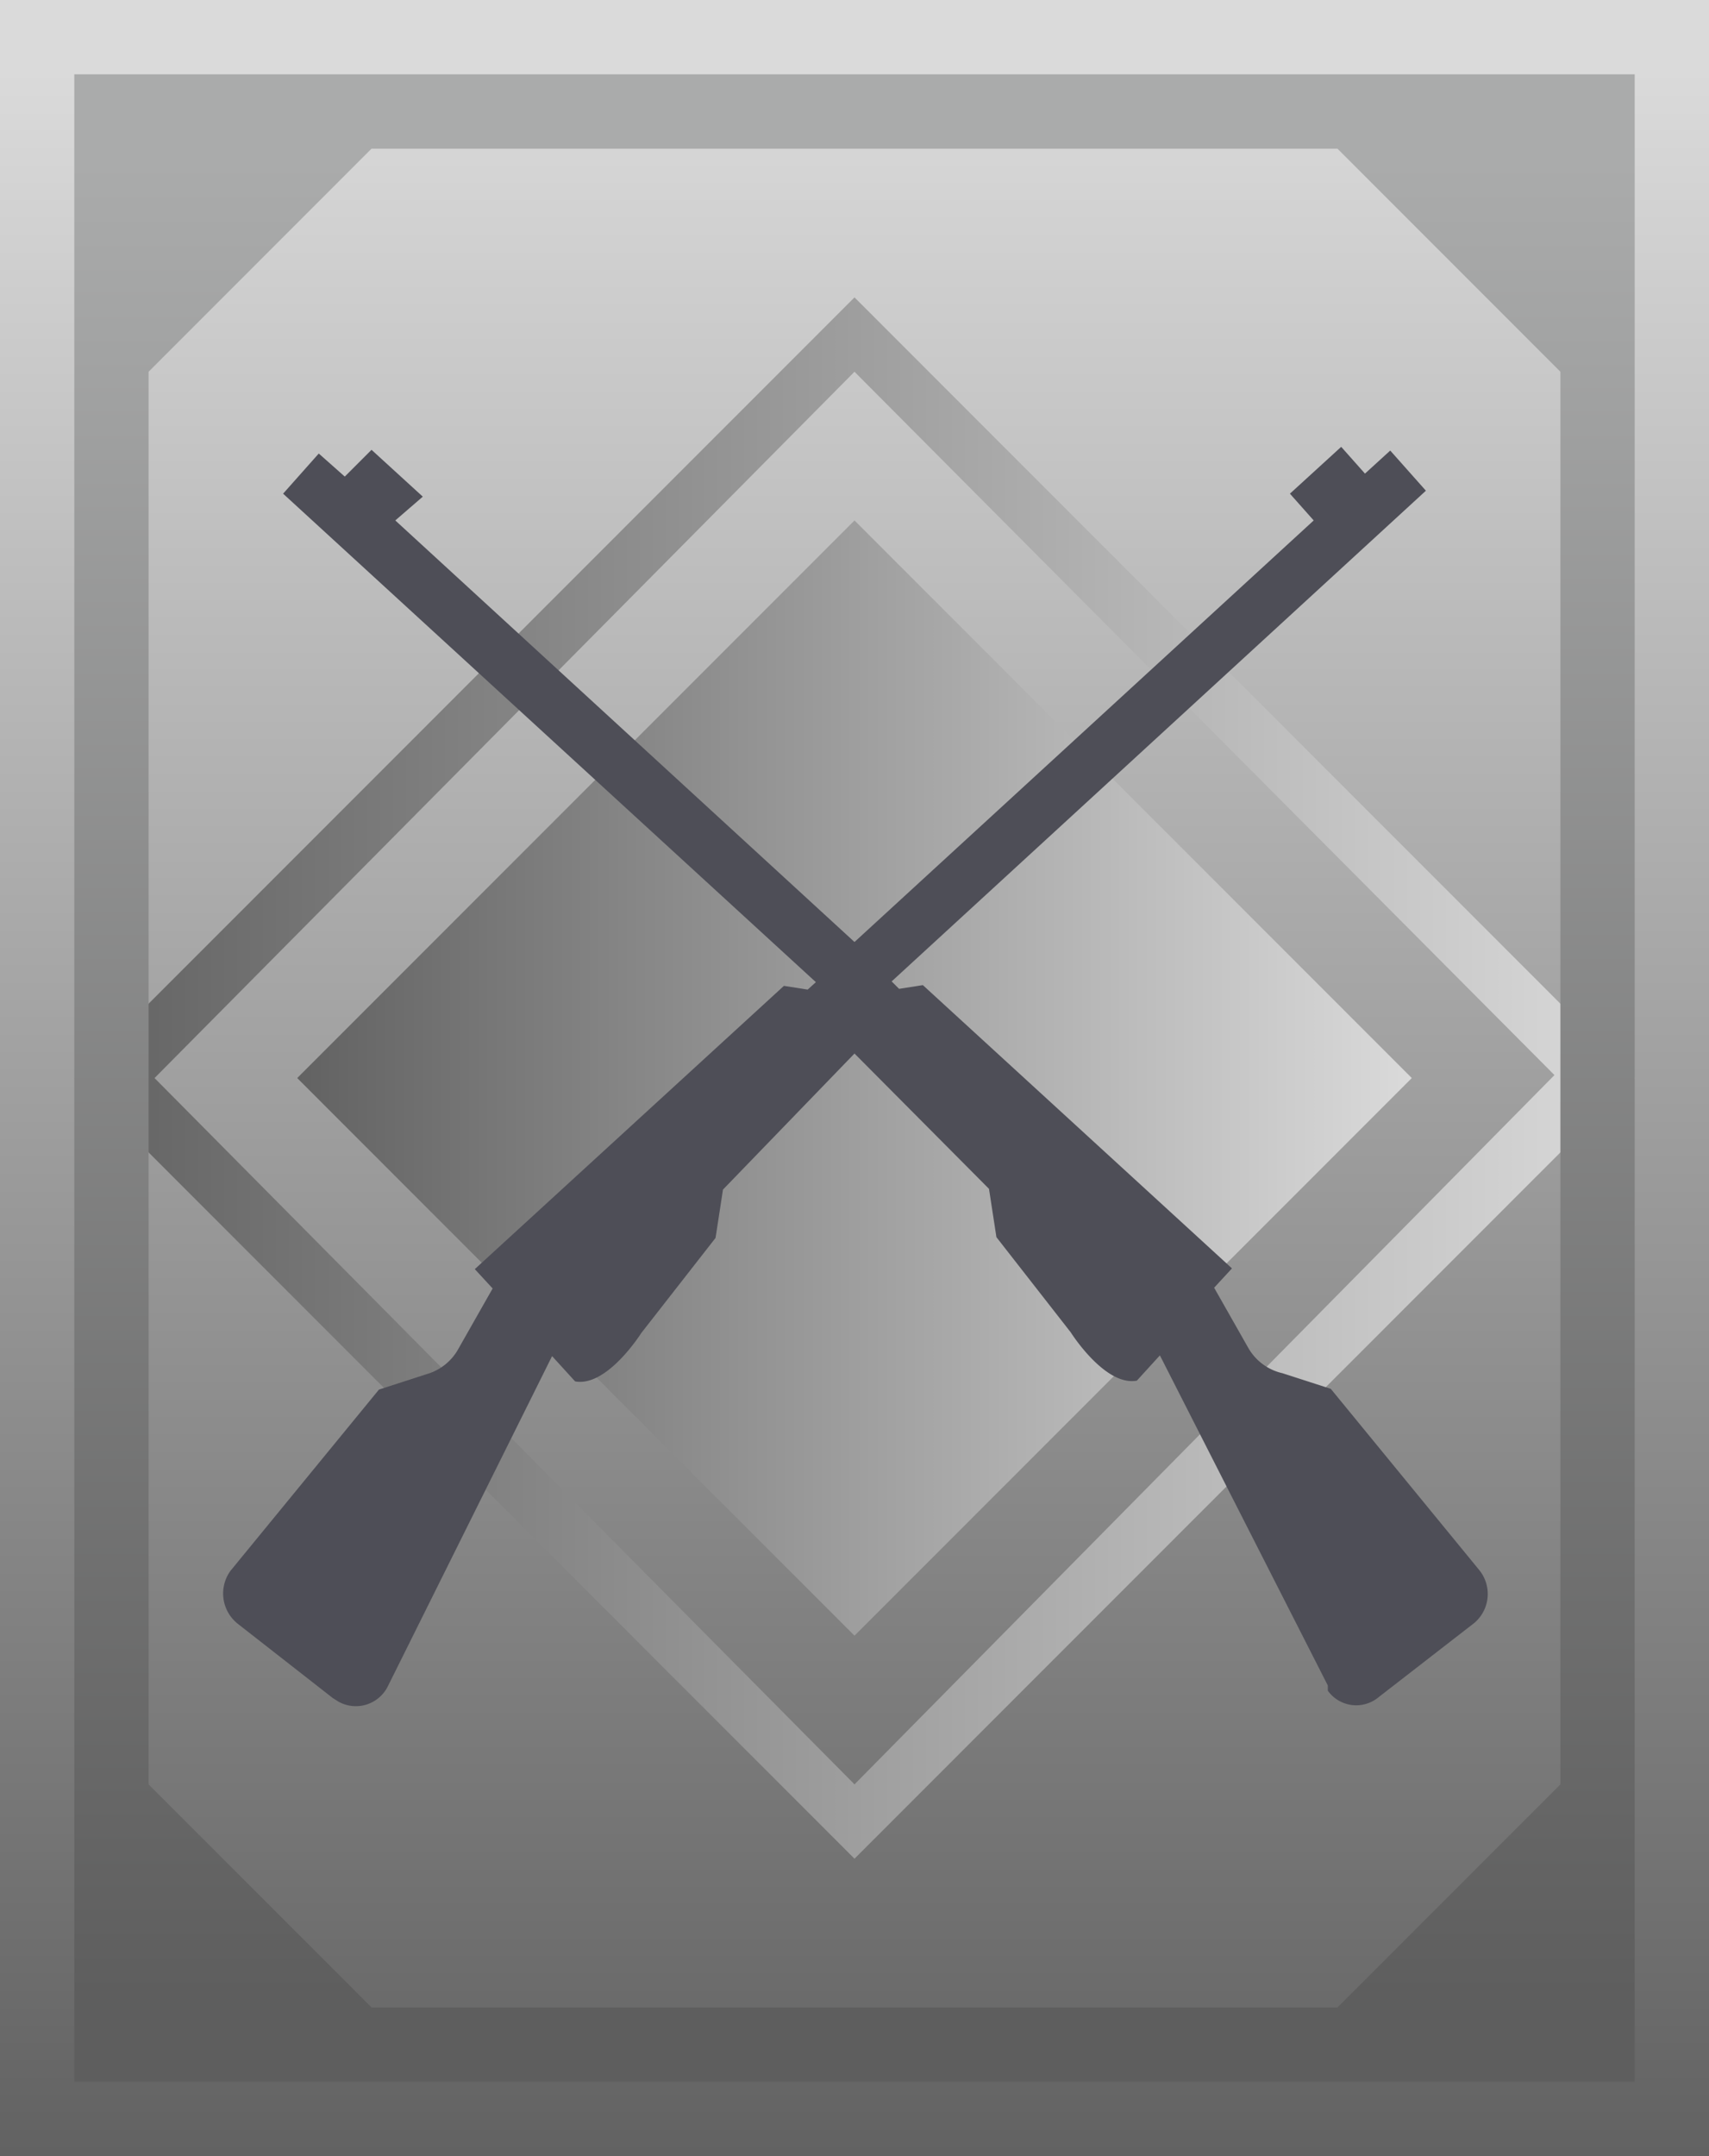 <svg xmlns="http://www.w3.org/2000/svg" xmlns:xlink="http://www.w3.org/1999/xlink" width="23" height="29" viewBox="0 0 23 29">
  <defs>
    <linearGradient id="linear-gradient" x1="11.5" y1="29" x2="11.5" y2="0.94" gradientUnits="userSpaceOnUse">
      <stop offset="0" stop-color="#626262"/>
      <stop offset="1" stop-color="#dadada"/>
    </linearGradient>
    <linearGradient id="linear-gradient-2" x1="4" y1="14.5" x2="19" y2="14.5" xlink:href="#linear-gradient"/>
    <linearGradient id="linear-gradient-3" x1="1" y1="14.5" x2="22" y2="14.5" xlink:href="#linear-gradient"/>
    <linearGradient id="linear-gradient-4" x1="11.5" y1="11.18" x2="11.5" y2="35.82" gradientTransform="matrix(1, 0, 0, -1, 0, 38)" gradientUnits="userSpaceOnUse">
      <stop offset="0" stop-color="#5e5e5e"/>
      <stop offset="1" stop-color="#aaabab"/>
    </linearGradient>
  </defs>
  <g id="Layer_1" data-name="Layer 1">
    <rect width="23" height="29" fill="url(#linear-gradient)"/>
    <g>
      <path d="M11.5,7,19,14.5,11.5,22,4,14.5Z" fill-rule="evenodd" fill="url(#linear-gradient-2)"/>
      <path id="Rectangle_4_copy" data-name="Rectangle 4 copy" d="M11.5,4,22,14.5,11.5,25,1,14.5ZM11.5,5l9.42,9.46L11.5,24,2.08,14.5Z" fill-rule="evenodd" fill="url(#linear-gradient-3)"/>
    </g>
    <path id="Rectangle_2_copy" data-name="Rectangle 2 copy" d="M1,28V1H22V28ZM18,2H5L2,5V24l3,3H18l3-3V5Z" fill-rule="evenodd" fill="url(#linear-gradient-4)"/>
    <path d="M17.26,18.47l.65.21,2,2.44a.51.51,0,0,1-.07.71h0l-1.29,1a.47.47,0,0,1-.68-.09l0-.07-2.26-4.44-.31.34c-.43.08-.89-.65-.89-.65l-1-1.28-.1-.65L11.5,14.17,9.73,16l-.1.65-1,1.28s-.46.73-.89.65l-.31-.34L5.22,22.68a.48.48,0,0,1-.66.21l-.08-.05-1.28-1a.52.52,0,0,1-.1-.71h0l2-2.44.65-.21a.71.71,0,0,0,.42-.34l.46-.81-.24-.26,4.16-3.81.32.05.11-.1L3.81,6.64l.48-.54.35.31L5,6.05l.69.63L5.32,7l6.18,5.67L17.68,7l-.32-.36.69-.63.32.36.34-.31.48.54L12,13.2l.1.1.32-.05,4.16,3.81-.24.26.46.81A.71.71,0,0,0,17.26,18.47Z" fill="#4e4e57" fill-rule="evenodd"/>
  </g>
</svg>
